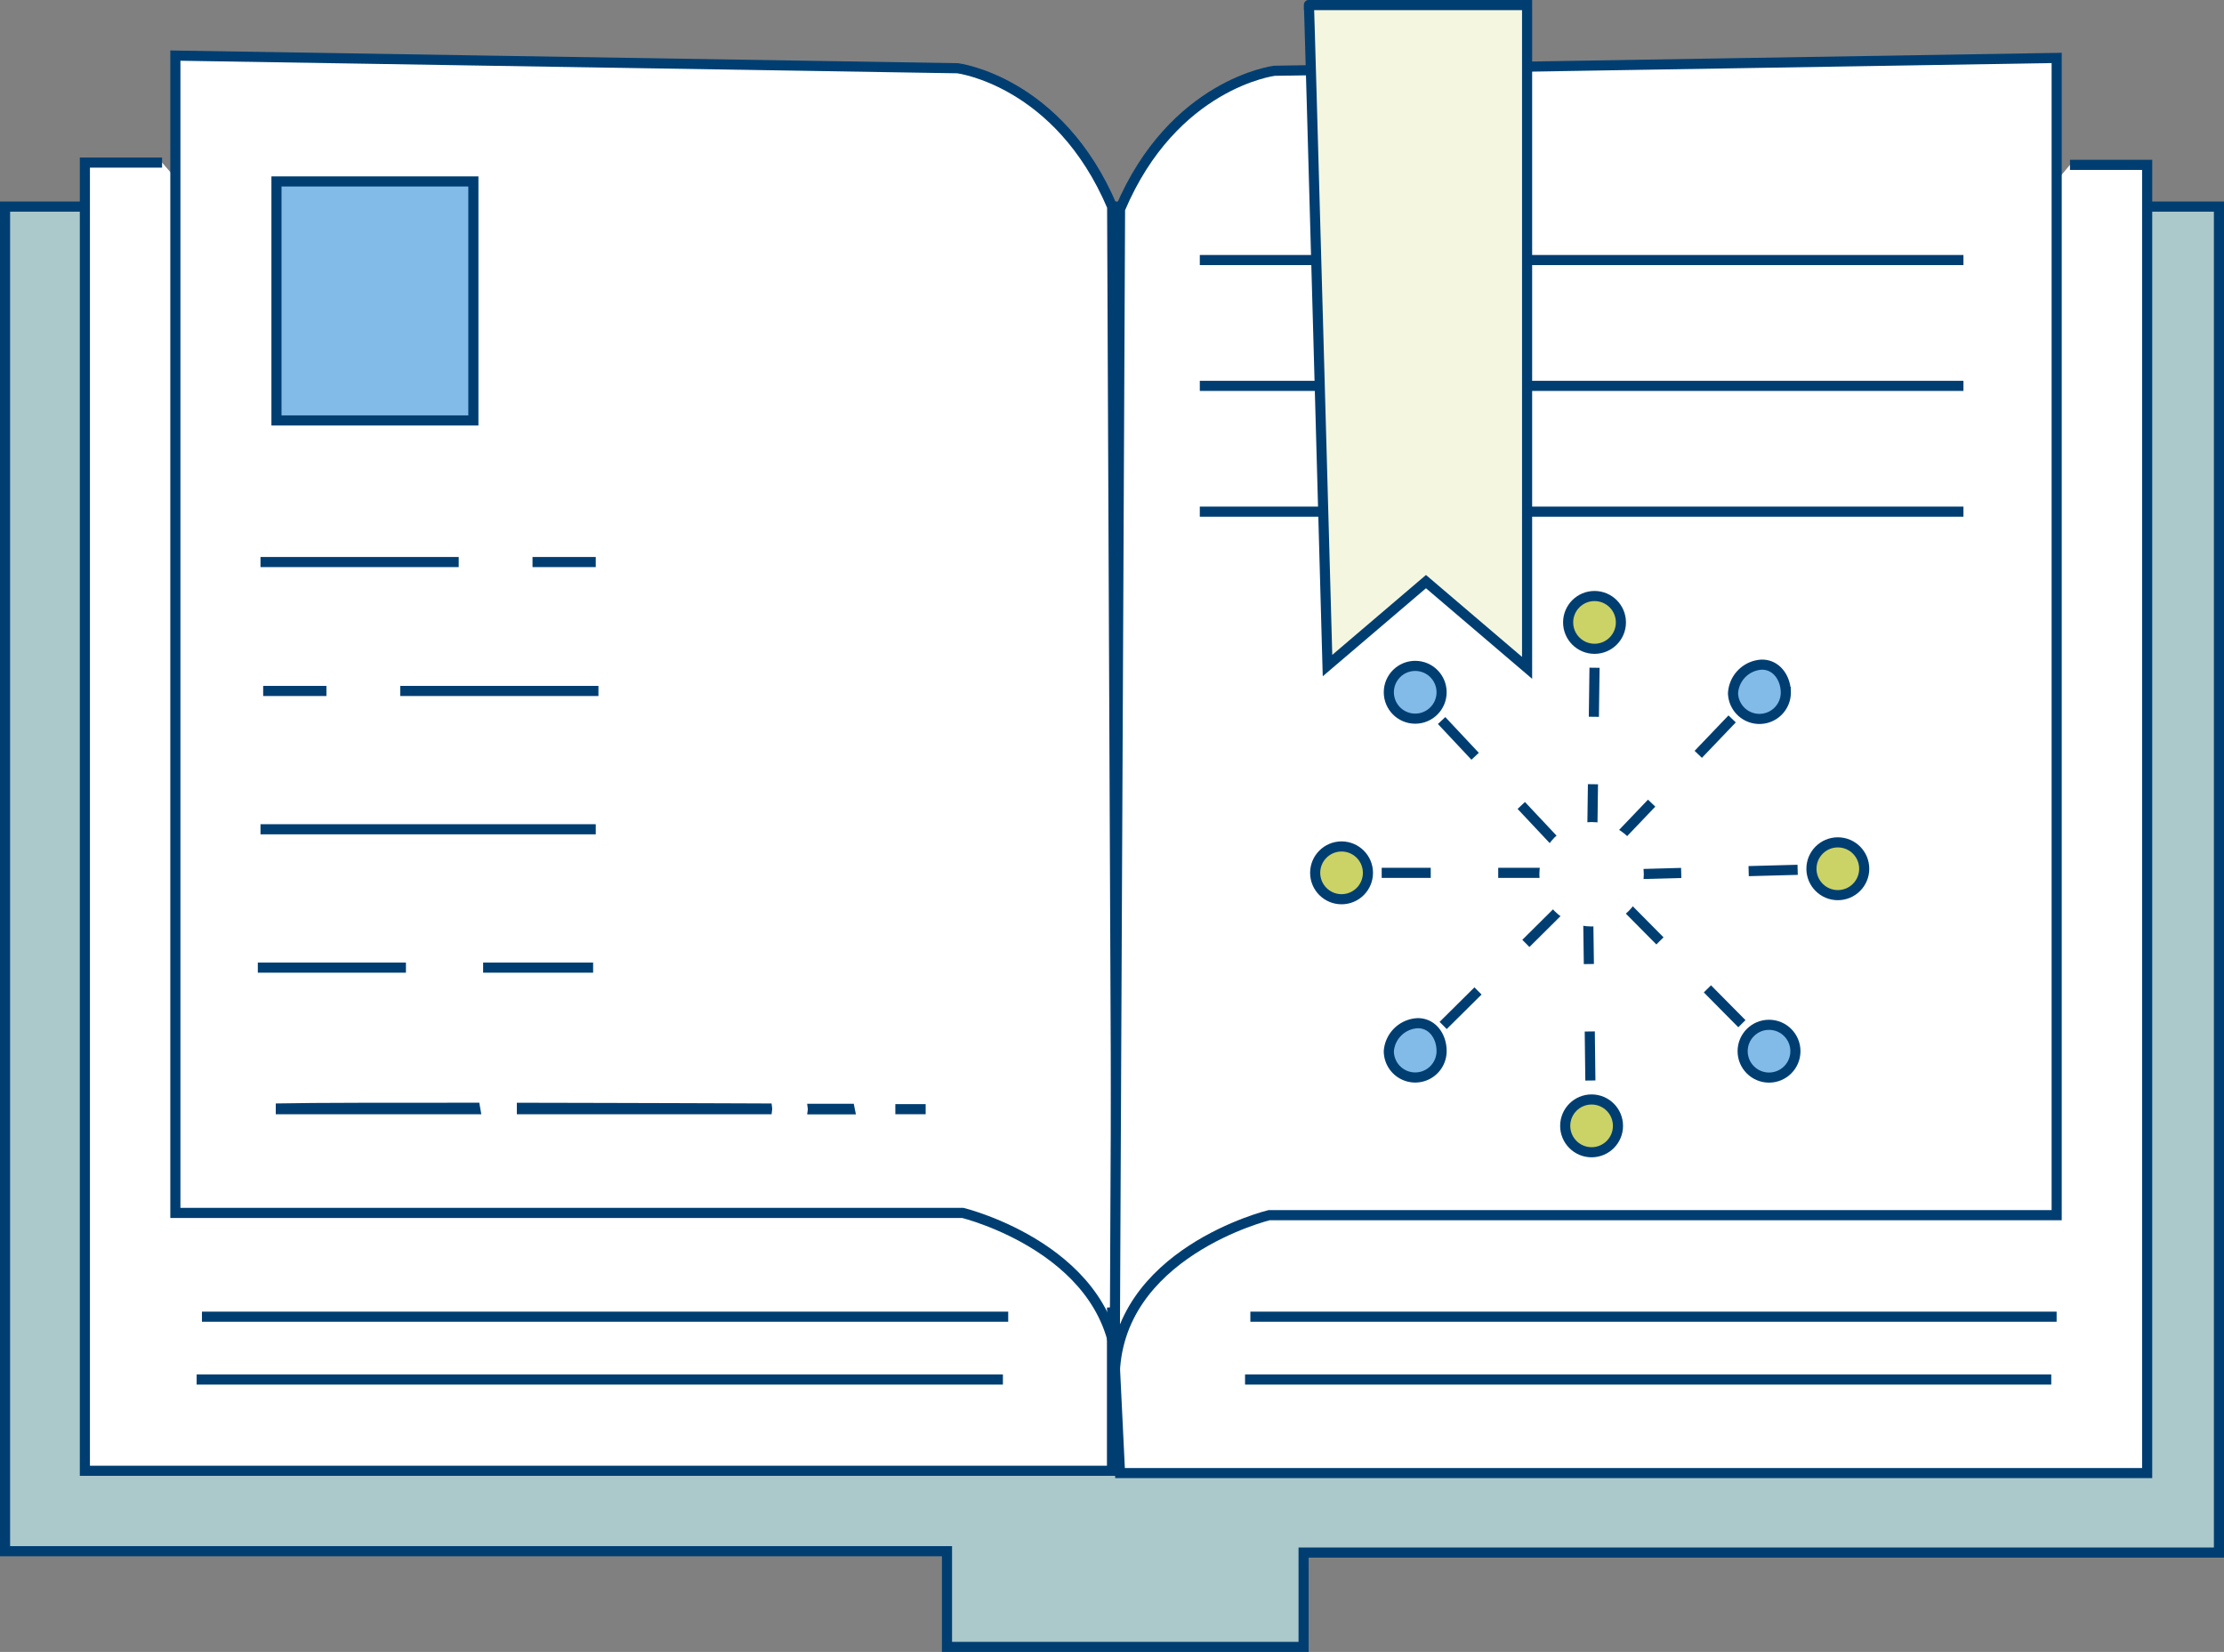 <svg xmlns="http://www.w3.org/2000/svg" viewBox="0 0 439.94 326.78"><rect x="0" y="0" width="439.94" height="326.78" fill="#808080" stroke="none"/><defs><style>.cls-1{fill:#abc8cb;}.cls-1,.cls-2,.cls-3,.cls-4,.cls-5,.cls-6{stroke:#003e72;stroke-width:2px;}.cls-1,.cls-2,.cls-3,.cls-4,.cls-5,.cls-6,.cls-7{stroke-miterlimit:10;}.cls-2,.cls-7{fill:#fff;}.cls-3{fill:#82bae8;}.cls-4{fill:#f5f6e0;}.cls-5{fill:none;}.cls-6{fill:#cbd266;}.cls-7{stroke:#fff;}</style></defs><g id="Layer_2" data-name="Layer 2"><g id="Into__page" data-name="Into _page"><polyline class="cls-1" points="12.58 40.87 1 40.87 1 306.85 187.33 306.85 187.33 325.78 257.87 325.78 257.87 307.12 438.94 307.12 438.94 40.87 1 40.87"/><polyline class="cls-2" points="32.06 32.16 16.79 32.16 16.79 290.94 219.97 290.94 219.97 248.64"/><path class="cls-2" d="M221,272.28c0-24.88-30.54-32.35-30.54-32.35H34.69V11L189.44,13.5S209.44,16,220,40.87Z"/><polyline class="cls-2" points="409.47 32.61 424.74 32.61 424.74 291.39 221.56 291.39 219.97 258.6"/><path class="cls-2" d="M220.5,272.73c0-24.88,30.53-32.35,30.53-32.35H406.84V11.46L252.09,14s-20,2.48-30.53,27.37Z"/><rect class="cls-3" x="54.69" y="35.89" width="38.95" height="47.28"/><path class="cls-2" d="M105.34,111.18h12.51"/><path class="cls-2" d="M51.53,111.18H90.74"/><path class="cls-2" d="M79.17,136.68h39.21"/><path class="cls-2" d="M52.06,136.68H64.57"/><line class="cls-2" x1="51.53" y1="164.04" x2="117.85" y2="164.04"/><path class="cls-2" d="M95.57,191.41h21.76"/><path class="cls-2" d="M51,191.41h29.3"/><path class="cls-2" d="M93.81,219.13c-17,0-31.51,0-38.26.13l0,.15h38.3C93.82,219.31,93.81,219.22,93.81,219.13Z"/><path class="cls-2" d="M177.11,219.41h6l-6,0Z"/><path class="cls-2" d="M168.07,219.34l-7.27,0a.38.38,0,0,1,0,.1h7.29Z"/><path class="cls-2" d="M151.75,219.28c-14.51-.06-32.11-.11-48.51-.14,0,.09,0,.17,0,.27h48.51A.53.53,0,0,0,151.75,219.28Z"/><line class="cls-2" x1="39.95" y1="260.46" x2="199.44" y2="260.46"/><line class="cls-2" x1="38.9" y1="272.89" x2="198.39" y2="272.89"/><line class="cls-2" x1="247.34" y1="260.46" x2="406.83" y2="260.46"/><line class="cls-2" x1="246.29" y1="272.89" x2="405.77" y2="272.89"/><line class="cls-2" x1="237.34" y1="51.44" x2="388.4" y2="51.44"/><line class="cls-2" x1="237.34" y1="76.33" x2="388.4" y2="76.33"/><line class="cls-2" x1="237.34" y1="101.21" x2="388.4" y2="101.21"/><path class="cls-4" d="M258.92,1h43.16V132.11l-20-17.06L262.6,131.66S258.92-1.65,258.92,1Z"/><line class="cls-5" x1="273.32" y1="172.66" x2="283.02" y2="172.66"/><line class="cls-5" x1="296.37" y1="172.66" x2="306.06" y2="172.66"/><line class="cls-5" x1="285.48" y1="202.85" x2="292.37" y2="196.02"/><line class="cls-5" x1="301.84" y1="186.62" x2="308.72" y2="179.79"/><line class="cls-5" x1="285.17" y1="142.53" x2="291.8" y2="149.6"/><line class="cls-5" x1="300.93" y1="159.33" x2="307.57" y2="166.4"/><line class="cls-5" x1="315.42" y1="132.09" x2="315.29" y2="141.79"/><line class="cls-5" x1="315.11" y1="155.13" x2="314.98" y2="164.83"/><circle class="cls-6" cx="315.42" cy="123.12" r="5.22"/><circle class="cls-3" cx="279.95" cy="136.94" r="5.22"/><circle class="cls-6" cx="265.38" cy="172.66" r="5.22"/><path class="cls-3" d="M285.17,207.92a5.22,5.22,0,0,1-10.44,0,6,6,0,0,1,5.74-5.52C283.36,202.4,285.17,205,285.17,207.92Z"/><line class="cls-5" x1="355.6" y1="172.06" x2="345.91" y2="172.32"/><line class="cls-5" x1="332.57" y1="172.68" x2="322.88" y2="172.94"/><line class="cls-5" x1="342.64" y1="142.21" x2="335.94" y2="149.22"/><line class="cls-5" x1="326.72" y1="158.87" x2="320.03" y2="165.88"/><line class="cls-5" x1="344.57" y1="202.5" x2="337.75" y2="195.61"/><line class="cls-5" x1="328.36" y1="186.12" x2="321.54" y2="179.23"/><line class="cls-5" x1="314.6" y1="213.74" x2="314.48" y2="204.04"/><line class="cls-5" x1="314.3" y1="190.7" x2="314.17" y2="181"/><circle class="cls-6" cx="314.84" cy="222.71" r="5.22"/><circle class="cls-3" cx="349.94" cy="207.94" r="5.22"/><circle class="cls-6" cx="363.55" cy="171.85" r="5.22"/><path class="cls-3" d="M342.82,137.13a6,6,0,0,1,5.61-5.65c2.88-.08,4.75,2.49,4.83,5.37a5.22,5.22,0,1,1-10.44.28Z"/><circle class="cls-7" cx="314.84" cy="172.94" r="9.83"/></g></g></svg>